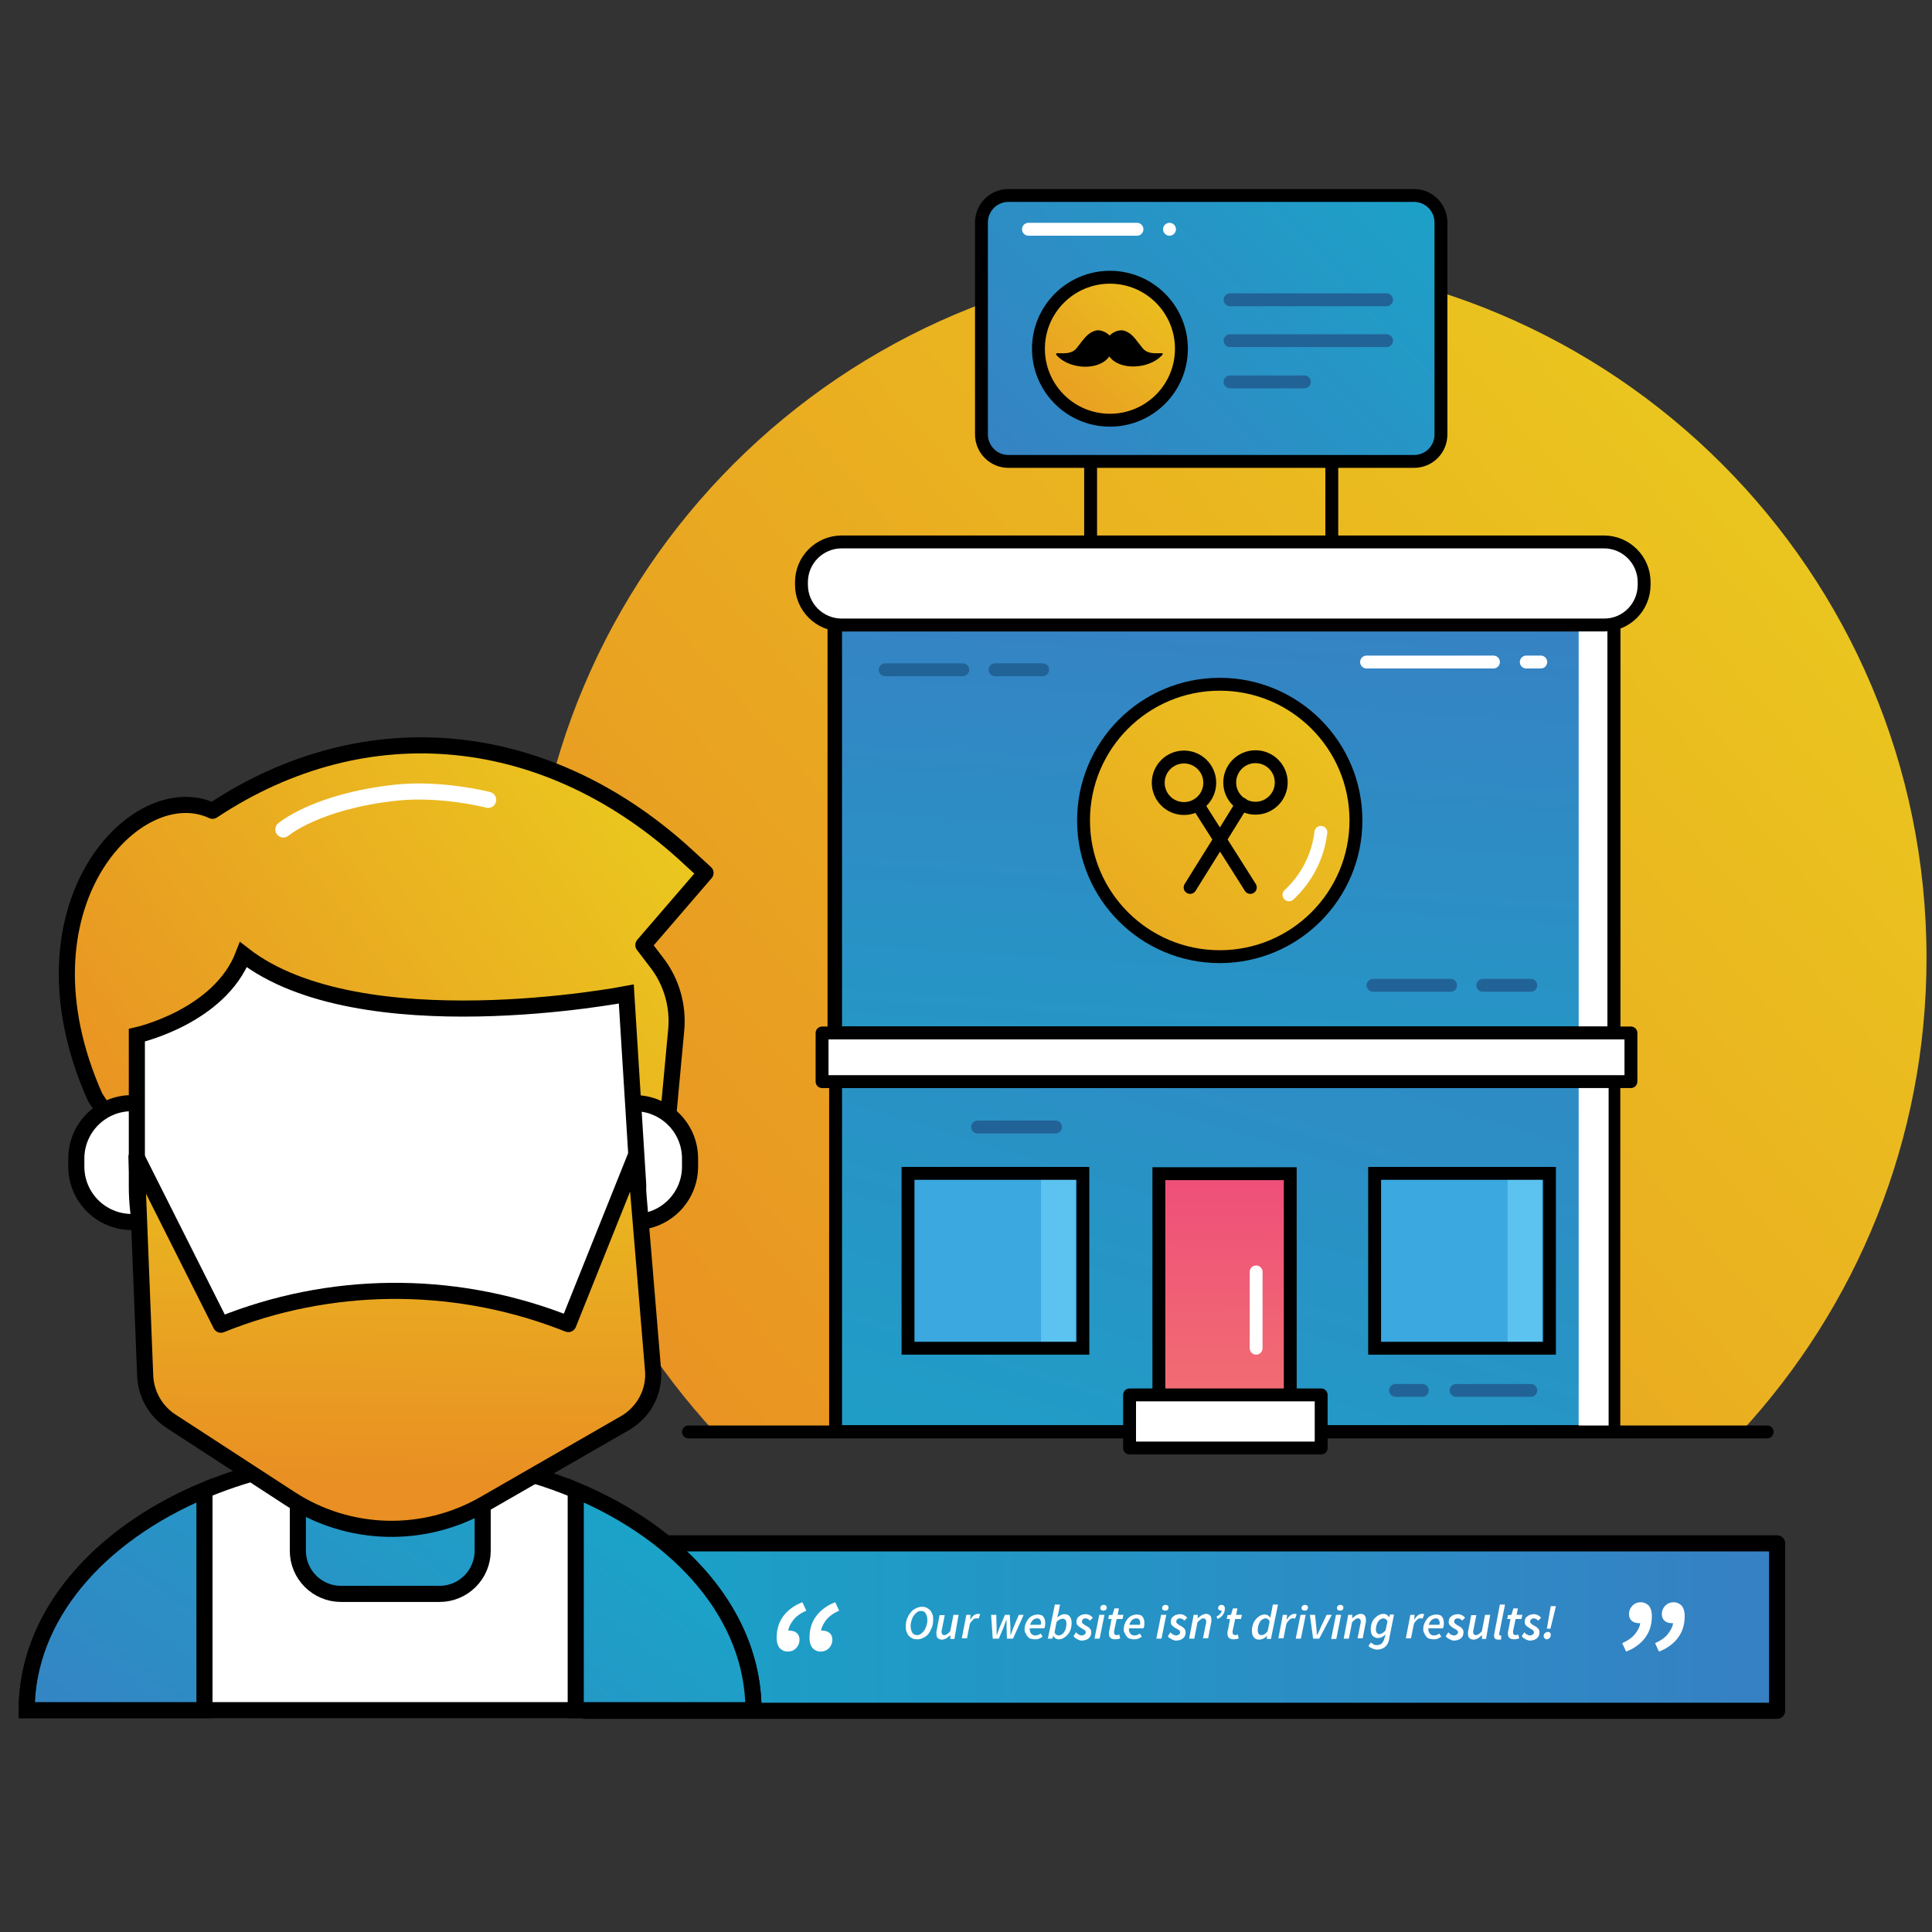 <svg version="1.1" id="el_eIDMpJJhz" xmlns="http://www.w3.org/2000/svg" xmlns:xlink="http://www.w3.org/1999/xlink" x="0px" y="0px" viewBox="0 0 600 600" style="enable-background:new 0 0 600 600;" xml:space="preserve" height="600" width="600"><rect x="0" y="0" width="600" height="600" fill="#333333" stroke="none"/><style>@-webkit-keyframes el_fMUFznj1zW8_69qX1zk57_Animation{0%{-webkit-transform: translate(8.3px, 231.478px) translate(-8.3px, -231.478px) translate(0px, 0px);transform: translate(8.3px, 231.478px) translate(-8.3px, -231.478px) translate(0px, 0px);}15%{-webkit-transform: translate(8.3px, 231.478px) translate(-8.3px, -231.478px) translate(10px, 0px);transform: translate(8.3px, 231.478px) translate(-8.3px, -231.478px) translate(10px, 0px);}31.67%{-webkit-transform: translate(8.3px, 231.478px) translate(-8.3px, -231.478px) translate(0px, 0px);transform: translate(8.3px, 231.478px) translate(-8.3px, -231.478px) translate(0px, 0px);}100%{-webkit-transform: translate(8.3px, 231.478px) translate(-8.3px, -231.478px) translate(0px, 0px);transform: translate(8.3px, 231.478px) translate(-8.3px, -231.478px) translate(0px, 0px);}}@keyframes el_fMUFznj1zW8_69qX1zk57_Animation{0%{-webkit-transform: translate(8.3px, 231.478px) translate(-8.3px, -231.478px) translate(0px, 0px);transform: translate(8.3px, 231.478px) translate(-8.3px, -231.478px) translate(0px, 0px);}15%{-webkit-transform: translate(8.3px, 231.478px) translate(-8.3px, -231.478px) translate(10px, 0px);transform: translate(8.3px, 231.478px) translate(-8.3px, -231.478px) translate(10px, 0px);}31.67%{-webkit-transform: translate(8.3px, 231.478px) translate(-8.3px, -231.478px) translate(0px, 0px);transform: translate(8.3px, 231.478px) translate(-8.3px, -231.478px) translate(0px, 0px);}100%{-webkit-transform: translate(8.3px, 231.478px) translate(-8.3px, -231.478px) translate(0px, 0px);transform: translate(8.3px, 231.478px) translate(-8.3px, -231.478px) translate(0px, 0px);}}@-webkit-keyframes el_utGCrcqPpf_VhpOeWwXG_Animation{0%{-webkit-transform: translate(181.8px, 479.3px) translate(-181.8px, -479.3px) translate(0px, 0px);transform: translate(181.8px, 479.3px) translate(-181.8px, -479.3px) translate(0px, 0px);}5%{-webkit-transform: translate(181.8px, 479.3px) translate(-181.8px, -479.3px) translate(-160px, 0px);transform: translate(181.8px, 479.3px) translate(-181.8px, -479.3px) translate(-160px, 0px);}50%{-webkit-transform: translate(181.8px, 479.3px) translate(-181.8px, -479.3px) translate(0px, 0px);transform: translate(181.8px, 479.3px) translate(-181.8px, -479.3px) translate(0px, 0px);}100%{-webkit-transform: translate(181.8px, 479.3px) translate(-181.8px, -479.3px) translate(0px, 0px);transform: translate(181.8px, 479.3px) translate(-181.8px, -479.3px) translate(0px, 0px);}}@keyframes el_utGCrcqPpf_VhpOeWwXG_Animation{0%{-webkit-transform: translate(181.8px, 479.3px) translate(-181.8px, -479.3px) translate(0px, 0px);transform: translate(181.8px, 479.3px) translate(-181.8px, -479.3px) translate(0px, 0px);}5%{-webkit-transform: translate(181.8px, 479.3px) translate(-181.8px, -479.3px) translate(-160px, 0px);transform: translate(181.8px, 479.3px) translate(-181.8px, -479.3px) translate(-160px, 0px);}50%{-webkit-transform: translate(181.8px, 479.3px) translate(-181.8px, -479.3px) translate(0px, 0px);transform: translate(181.8px, 479.3px) translate(-181.8px, -479.3px) translate(0px, 0px);}100%{-webkit-transform: translate(181.8px, 479.3px) translate(-181.8px, -479.3px) translate(0px, 0px);transform: translate(181.8px, 479.3px) translate(-181.8px, -479.3px) translate(0px, 0px);}}@-webkit-keyframes el_utGCrcqPpf_Animation{0%{opacity: 1;}5%{opacity: 0;}30%{opacity: 0;}53.33%{opacity: 1;}100%{opacity: 1;}}@keyframes el_utGCrcqPpf_Animation{0%{opacity: 1;}5%{opacity: 0;}30%{opacity: 0;}53.33%{opacity: 1;}100%{opacity: 1;}}@-webkit-keyframes el_KTcwhK6CMAp_ppkOo9Ixq_Animation{0%{-webkit-transform: translate(164.3px, 60.7px) translate(-164.3px, -60.7px) translate(500px, 0px);transform: translate(164.3px, 60.7px) translate(-164.3px, -60.7px) translate(500px, 0px);}5%{-webkit-transform: translate(164.3px, 60.7px) translate(-164.3px, -60.7px) translate(500px, 0px);transform: translate(164.3px, 60.7px) translate(-164.3px, -60.7px) translate(500px, 0px);}41.67%{-webkit-transform: translate(164.3px, 60.7px) translate(-164.3px, -60.7px) translate(0px, 0px);transform: translate(164.3px, 60.7px) translate(-164.3px, -60.7px) translate(0px, 0px);}100%{-webkit-transform: translate(164.3px, 60.7px) translate(-164.3px, -60.7px) translate(0px, 0px);transform: translate(164.3px, 60.7px) translate(-164.3px, -60.7px) translate(0px, 0px);}}@keyframes el_KTcwhK6CMAp_ppkOo9Ixq_Animation{0%{-webkit-transform: translate(164.3px, 60.7px) translate(-164.3px, -60.7px) translate(500px, 0px);transform: translate(164.3px, 60.7px) translate(-164.3px, -60.7px) translate(500px, 0px);}5%{-webkit-transform: translate(164.3px, 60.7px) translate(-164.3px, -60.7px) translate(500px, 0px);transform: translate(164.3px, 60.7px) translate(-164.3px, -60.7px) translate(500px, 0px);}41.67%{-webkit-transform: translate(164.3px, 60.7px) translate(-164.3px, -60.7px) translate(0px, 0px);transform: translate(164.3px, 60.7px) translate(-164.3px, -60.7px) translate(0px, 0px);}100%{-webkit-transform: translate(164.3px, 60.7px) translate(-164.3px, -60.7px) translate(0px, 0px);transform: translate(164.3px, 60.7px) translate(-164.3px, -60.7px) translate(0px, 0px);}}@-webkit-keyframes el_KTcwhK6CMAp_Animation{0%{opacity: 1;}5%{opacity: 0.7;}10%{opacity: 1;}15%{opacity: 1;}100%{opacity: 1;}}@keyframes el_KTcwhK6CMAp_Animation{0%{opacity: 1;}5%{opacity: 0.7;}10%{opacity: 1;}15%{opacity: 1;}100%{opacity: 1;}}#el_eIDMpJJhz *{-webkit-animation-duration: 2s;animation-duration: 2s;-webkit-animation-iteration-count: infinite;animation-iteration-count: infinite;-webkit-animation-timing-function: cubic-bezier(0, 0, 1, 1);animation-timing-function: cubic-bezier(0, 0, 1, 1);}#el_5apmJDmfyQ{fill: url(#SVGID_1_);stroke: #000000;stroke-width: 5;stroke-linejoin: round;stroke-miterlimit: 10;}#el_6F0LadSd-7{fill: #FFFFFF;}#el_O65cK7_n3j{fill: #FFFFFF;}#el_7O566oHEcn{fill: #FFFFFF;}#el_VwFemfYaUP{fill: #FFFFFF;}#el_96yxsSB_cf{fill: #FFFFFF;}#el_EP89UZgtS9{fill: #FFFFFF;}#el_pN-2kHDu5E{fill: #FFFFFF;}#el_G0wB0C7Q0I{fill: #FFFFFF;}#el_gX_LElwWNh{fill: #FFFFFF;}#el_62WBKtENUkr{fill: #FFFFFF;}#el_Xu5ajdkRbNI{fill: #FFFFFF;}#el_Ifcu-YPWoH_{fill: #FFFFFF;}#el_KrWgr3epoIr{fill: #FFFFFF;}#el_x-Tjtq1HWSe{fill: #FFFFFF;}#el_fNlwm6lsCXG{fill: #FFFFFF;}#el_pOimQSC9KaT{fill: #FFFFFF;}#el_J0f8brbRSRF{fill: #FFFFFF;}#el_TvcKei_v5rk{fill: #FFFFFF;}#el_VSDb0ebtJRO{fill: #FFFFFF;}#el_4dwYrSklnBs{fill: #FFFFFF;}#el_44IwjQRaOVX{fill: #FFFFFF;}#el_3vGSFr9c19o{fill: #FFFFFF;}#el_e5rF9zf5Ksq{fill: #FFFFFF;}#el_wz04hSpQhKu{fill: #FFFFFF;}#el_LPcOZh4xpq8{fill: #FFFFFF;}#el_0fgcwvLOKNf{fill: #FFFFFF;}#el_4oeZDUJ7DOG{fill: #FFFFFF;}#el_zdbPhgzNbtY{fill: #FFFFFF;}#el_SvQKpP5ws1n{fill: #FFFFFF;}#el_pJuT3rRUZtI{fill: #FFFFFF;}#el_x0PMMyDhmbE{fill: #FFFFFF;}#el_UmkAEKzmLbP{fill: #FFFFFF;}#el_z0ibCpuAaVu{fill: url(#SVGID_2_);}#el_HtoIa4vUeJH{fill: url(#SVGID_3_);stroke: #000000;stroke-width: 4;stroke-miterlimit: 10;}#el_DT2HFYVGoMl{fill: none;stroke: #000000;stroke-width: 4;stroke-linejoin: round;stroke-miterlimit: 10;}#el_P7OiZTlITtS{fill: none;stroke: #000000;stroke-width: 4;stroke-linejoin: round;stroke-miterlimit: 10;}#el_sMBrgbiXecq{fill: url(#SVGID_4_);stroke: #000000;stroke-width: 4;stroke-miterlimit: 10;}#el_VBP2pTjvoxB{fill: #FFFFFF;-webkit-transform: matrix(-1, -1.224647e-16, 1.224647e-16, -1, 989.771, 633.134);transform: matrix(-1, -1.224647e-16, 1.224647e-16, -1, 989.771, 633.134);}#el_zH22R2HMzfd{fill: none;stroke: #226397;stroke-width: 4;stroke-linecap: round;stroke-miterlimit: 10;}#el_ogDS31b7bR-{fill: none;stroke: #226397;stroke-width: 4;stroke-linecap: round;stroke-miterlimit: 10;}#el_wZDaLQI7POi{fill: none;stroke: #226397;stroke-width: 4;stroke-linecap: round;stroke-miterlimit: 10;}#el_Sq-38dcsXoL{fill: none;stroke: #000000;stroke-width: 4;stroke-linecap: round;stroke-linejoin: round;stroke-miterlimit: 10;}#el_Yybw8ORvcut{fill: #FFFFFF;stroke: #000000;stroke-width: 4;stroke-linecap: round;stroke-linejoin: round;stroke-miterlimit: 10;}#el_j3wTiEqmMsM{fill: #FFFFFF;stroke: #000000;stroke-width: 4;stroke-linecap: round;stroke-linejoin: round;stroke-miterlimit: 10;}#el_Q7tlX2wzre6{fill: url(#SVGID_5_);stroke: #000000;stroke-width: 4;stroke-miterlimit: 10;}#el_QUYws7U3zgh{fill: none;stroke: #000000;stroke-width: 4;stroke-miterlimit: 10;}#el_OsaVvaUt_Yd{fill: none;stroke: #000000;stroke-width: 4;stroke-miterlimit: 10;}#el_FqG5IBrflt8{fill: none;stroke: #FFFFFF;stroke-width: 4;stroke-linecap: round;stroke-miterlimit: 10;}#el_BrP-24w4N-j{fill: none;stroke: #FFFFFF;stroke-width: 4;stroke-linecap: round;stroke-miterlimit: 10;}#el_XjfGuzch9Bu{fill: url(#SVGID_6_);stroke: #000000;stroke-width: 4;stroke-linecap: round;stroke-linejoin: round;stroke-miterlimit: 10;}#el_g7Kf8yCypLX{fill: none;stroke: #226397;stroke-width: 4;stroke-linecap: round;stroke-miterlimit: 10;}#el_yl-7ofhq2Qf{fill: none;stroke: #226397;stroke-width: 4;stroke-linecap: round;stroke-miterlimit: 10;}#el_edSCsXk4MKv{fill: none;stroke: #226397;stroke-width: 4;stroke-linecap: round;stroke-miterlimit: 10;}#el_aC_gmZWiZE8{fill: url(#SVGID_7_);stroke: #000000;stroke-width: 4;stroke-miterlimit: 10;}#el_3fKfMP8eMAh{fill: #3BA8DF;}#el_cZ2Egr7NuOH{fill: #5CC2EF;}#el_gMSHKVzYL_m{fill: none;stroke: #000000;stroke-width: 4;stroke-linecap: round;stroke-miterlimit: 10;}#el_Tbz1cMDhS13{fill: #3BA8DF;}#el__2DPXBZjCFL{fill: #5CC2EF;}#el_wNYPpxXKjvB{fill: none;stroke: #000000;stroke-width: 4;stroke-linecap: round;stroke-miterlimit: 10;}#el_Lx0kmCbcToW{fill: none;stroke: #000000;stroke-width: 4;stroke-linecap: round;stroke-miterlimit: 10;}#el_enOP8ne23Bf{fill: url(#SVGID_8_);stroke: #000000;stroke-width: 4;stroke-linecap: round;stroke-linejoin: round;stroke-miterlimit: 10;}#el_CJJV8XYWaob{fill: none;stroke: #FFFFFF;stroke-width: 4;stroke-linecap: round;stroke-linejoin: round;stroke-miterlimit: 10;}#el_uR9oamOvIAn{fill: none;stroke: #000000;stroke-width: 4;stroke-linecap: round;stroke-linejoin: round;stroke-miterlimit: 10;}#el_5ufsrFIeBtq{fill: url(#SVGID_9_);stroke: #000000;stroke-width: 4;stroke-linecap: round;stroke-linejoin: round;stroke-miterlimit: 10;}#el_0uzda06ohCD{fill: none;stroke: #000000;stroke-width: 4;stroke-linecap: round;stroke-linejoin: round;stroke-miterlimit: 10;}#el_Vql9J9EKZlg{fill: url(#SVGID_10_);stroke: #000000;stroke-width: 4;stroke-linecap: round;stroke-linejoin: round;stroke-miterlimit: 10;}#el_JfFyuFtyrJd{fill: none;stroke: #FFFFFF;stroke-width: 4;stroke-linecap: round;stroke-linejoin: round;stroke-miterlimit: 10;}#el_TrrIEnGnPDU{fill: none;stroke: #FFFFFF;stroke-width: 4;stroke-linecap: round;stroke-miterlimit: 10;}#el_IzERm94mmNy{fill: none;stroke: #FFFFFF;stroke-width: 4;stroke-linecap: round;stroke-miterlimit: 10;}#el_nGA2WAcup-9{fill: #FFFFFF;stroke: #000000;stroke-width: 4;stroke-linecap: round;stroke-linejoin: round;stroke-miterlimit: 10;}#el_OZ7OISn0z2c{fill: none;stroke: #226397;stroke-width: 4;stroke-linecap: round;stroke-miterlimit: 10;}#el_L3rgSwS5haf{fill: none;stroke: #226397;stroke-width: 4;stroke-linecap: round;stroke-miterlimit: 10;}#el_AeQRrPNDHyr{fill: none;stroke: #226397;stroke-width: 4;stroke-linecap: round;stroke-miterlimit: 10;}#el_3K-Kxmm8gX6{fill: none;stroke: #226397;stroke-width: 4;stroke-linecap: round;stroke-miterlimit: 10;}#el_CblbIjXjstZ{fill: #FFFFFF;stroke: #000000;stroke-width: 5;stroke-miterlimit: 10;}#el_ZcPQIWXLfUT{fill: url(#SVGID_11_);stroke: #000000;stroke-width: 5;stroke-miterlimit: 10;}#el_X07yexIxInV{fill: url(#SVGID_12_);stroke: #000000;stroke-width: 5;stroke-miterlimit: 10;}#el_lrNu3DPMpaR{fill: url(#SVGID_13_);stroke: #000000;stroke-width: 5;stroke-miterlimit: 10;}#el_IRA2uKLFqj3{fill: url(#SVGID_14_);stroke: #000000;stroke-width: 5;stroke-linecap: round;stroke-linejoin: round;stroke-miterlimit: 10;}#el_6qur7zFzxQb{fill: #FFFFFF;stroke: #000000;stroke-width: 5;stroke-miterlimit: 10;}#el_QLQspT7dhFn{fill: #FFFFFF;stroke: #000000;stroke-width: 5;stroke-miterlimit: 10;}#el_x70CDsn2riG{fill: #FFFFFF;stroke: #000000;stroke-width: 5;stroke-miterlimit: 10;}#el_Ki6F3g_-sSm{fill-rule: evenodd;clip-rule: evenodd;fill: url(#SVGID_15_);stroke: #000000;stroke-width: 5;stroke-linecap: round;stroke-linejoin: round;stroke-miterlimit: 10;}#el_JyB6Z3nLAgh{fill: none;stroke: #FFFFFF;stroke-width: 5;stroke-linecap: round;stroke-linejoin: round;stroke-miterlimit: 10;}#el_KTcwhK6CMAp{-webkit-animation-name: el_KTcwhK6CMAp_Animation;animation-name: el_KTcwhK6CMAp_Animation;}#el_KTcwhK6CMAp_ppkOo9Ixq{-webkit-animation-name: el_KTcwhK6CMAp_ppkOo9Ixq_Animation;animation-name: el_KTcwhK6CMAp_ppkOo9Ixq_Animation;-webkit-animation-timing-function: cubic-bezier(0.42, 0, 0.58, 1);animation-timing-function: cubic-bezier(0.42, 0, 0.58, 1);}#el_utGCrcqPpf{-webkit-animation-name: el_utGCrcqPpf_Animation;animation-name: el_utGCrcqPpf_Animation;}#el_utGCrcqPpf_VhpOeWwXG{-webkit-animation-name: el_utGCrcqPpf_VhpOeWwXG_Animation;animation-name: el_utGCrcqPpf_VhpOeWwXG_Animation;-webkit-animation-timing-function: cubic-bezier(0, 0, 0.58, 1);animation-timing-function: cubic-bezier(0, 0, 0.58, 1);}#el_fMUFznj1zW8_69qX1zk57{-webkit-animation-name: el_fMUFznj1zW8_69qX1zk57_Animation;animation-name: el_fMUFznj1zW8_69qX1zk57_Animation;}</style>

<g id="el_utGCrcqPpf_VhpOeWwXG" data-animator-group="true" data-animator-type="0"><g id="el_utGCrcqPpf">
	<linearGradient id="SVGID_1_" gradientUnits="userSpaceOnUse" x1="181.829" y1="505.311" x2="551.88" y2="505.311">
		<stop offset="0" style="stop-color:#18A3C7"/>
		<stop offset="1" style="stop-color:#3680C3"/>
	</linearGradient>
	<rect x="181.8" y="479.3" width="370.1" height="52" id="el_5apmJDmfyQ"/>
	<g id="el_hbtoNtI7_Z">
		<g id="el_JwouCXb2XB">
			<path d="M250.4,500.2c-1.8,0.8-3.2,1.8-4.1,3c-0.9,1.2-1.4,2.3-1.5,3.2h0.3c0.9,0,1.7,0.2,2.3,0.7&#10;&#9;&#9;&#9;&#9;c0.6,0.5,0.9,1.2,0.9,2.1c0,1-0.3,1.8-1,2.6c-0.7,0.7-1.5,1.1-2.7,1.1c-1,0-1.8-0.4-2.5-1.1c-0.6-0.8-0.9-1.8-0.9-3.2&#10;&#9;&#9;&#9;&#9;c0-1.4,0.2-2.7,0.6-3.9c0.4-1.2,1-2.2,1.7-3.1c0.7-0.9,1.6-1.7,2.6-2.4c1-0.7,2-1.2,3.1-1.6L250.4,500.2z M260.6,500.2&#10;&#9;&#9;&#9;&#9;c-1.8,0.8-3.2,1.8-4.1,3c-0.9,1.2-1.4,2.3-1.5,3.2h0.3c0.9,0,1.7,0.2,2.3,0.7c0.6,0.5,0.9,1.2,0.9,2.1c0,1-0.3,1.8-1,2.6&#10;&#9;&#9;&#9;&#9;c-0.7,0.7-1.5,1.1-2.7,1.1c-1,0-1.8-0.4-2.5-1.1c-0.6-0.8-0.9-1.8-0.9-3.2c0-1.4,0.2-2.7,0.6-3.9c0.4-1.2,1-2.2,1.7-3.1&#10;&#9;&#9;&#9;&#9;c0.7-0.9,1.6-1.7,2.6-2.4c1-0.7,2-1.2,3.1-1.6L260.6,500.2z" id="el_6F0LadSd-7"/>
		</g>
		<g id="el_sPnbLbL2hb">
			<path d="M514,510.3c1.8-0.8,3.2-1.8,4.1-3c0.9-1.2,1.4-2.3,1.5-3.2h-0.3c-0.9,0-1.7-0.2-2.3-0.7&#10;&#9;&#9;&#9;&#9;c-0.6-0.5-0.9-1.2-0.9-2.1c0-1,0.3-1.8,1-2.6c0.7-0.7,1.5-1.1,2.7-1.1c1,0,1.8,0.4,2.5,1.1c0.6,0.8,0.9,1.8,0.9,3.2&#10;&#9;&#9;&#9;&#9;c0,1.4-0.2,2.7-0.6,3.9c-0.4,1.2-1,2.2-1.7,3.1c-0.7,0.9-1.6,1.7-2.6,2.4c-1,0.7-2,1.2-3.1,1.6L514,510.3z M503.8,510.3&#10;&#9;&#9;&#9;&#9;c1.8-0.8,3.2-1.8,4.1-3c0.9-1.2,1.4-2.3,1.5-3.2h-0.3c-0.9,0-1.7-0.2-2.3-0.7c-0.6-0.5-0.9-1.2-0.9-2.1c0-1,0.3-1.8,1-2.6&#10;&#9;&#9;&#9;&#9;c0.7-0.7,1.5-1.1,2.7-1.1c1,0,1.8,0.4,2.5,1.1c0.6,0.8,0.9,1.8,0.9,3.2c0,1.4-0.2,2.7-0.6,3.9c-0.4,1.2-1,2.2-1.7,3.1&#10;&#9;&#9;&#9;&#9;c-0.7,0.9-1.6,1.7-2.6,2.4c-1,0.7-2,1.2-3.1,1.6L503.8,510.3z" id="el_O65cK7_n3j"/>
		</g>
	</g>
	<g id="el_rK3MM1Kfdw">
		<path d="M284.8,509.1c-0.6,0-1.1-0.1-1.5-0.3c-0.4-0.2-0.8-0.5-1.1-0.8c-0.3-0.4-0.5-0.8-0.7-1.3&#10;&#9;&#9;&#9;c-0.2-0.5-0.2-1.1-0.2-1.7c0-0.8,0.1-1.6,0.4-2.3c0.3-0.7,0.6-1.4,1.1-1.9c0.4-0.6,1-1,1.6-1.3c0.6-0.3,1.2-0.5,1.9-0.5&#10;&#9;&#9;&#9;c0.6,0,1.1,0.1,1.5,0.3c0.4,0.2,0.8,0.5,1.1,0.8c0.3,0.4,0.5,0.8,0.7,1.3c0.2,0.5,0.2,1.1,0.2,1.7c0,0.8-0.1,1.6-0.4,2.3&#10;&#9;&#9;&#9;c-0.3,0.7-0.6,1.4-1,1.9c-0.4,0.6-1,1-1.6,1.3C286.1,509,285.5,509.1,284.8,509.1z M286,500.3c-0.4,0-0.9,0.1-1.2,0.4&#10;&#9;&#9;&#9;c-0.4,0.3-0.7,0.6-1,1c-0.3,0.4-0.5,0.9-0.7,1.5c-0.2,0.6-0.3,1.1-0.3,1.7c0,0.9,0.2,1.6,0.5,2.1c0.3,0.5,0.8,0.8,1.5,0.8&#10;&#9;&#9;&#9;c0.4,0,0.8-0.1,1.2-0.4c0.4-0.3,0.7-0.6,1-1c0.3-0.4,0.5-0.9,0.7-1.5c0.2-0.6,0.3-1.1,0.3-1.7c0-0.9-0.2-1.6-0.5-2.1&#10;&#9;&#9;&#9;C287.2,500.5,286.7,500.3,286,500.3z" id="el_7O566oHEcn"/>
		<path d="M296.4,509h-1.3l0.1-1.1h-0.1c-0.4,0.3-0.8,0.6-1.2,0.9c-0.4,0.2-0.9,0.4-1.3,0.4c-0.6,0-1.1-0.2-1.4-0.5&#10;&#9;&#9;&#9;c-0.3-0.3-0.4-0.8-0.4-1.4c0-0.2,0-0.3,0-0.5c0-0.2,0.1-0.3,0.1-0.5l0.9-4.7h1.6l-0.9,4.5c0,0.2-0.1,0.3-0.1,0.4&#10;&#9;&#9;&#9;c0,0.1,0,0.2,0,0.3c0,0.6,0.3,1,0.9,1c0.5,0,1.1-0.4,1.8-1.2l1-5.1h1.6L296.4,509z" id="el_VwFemfYaUP"/>
		<path d="M300.1,501.5h1.3l-0.1,1.4h0.1c0.3-0.5,0.6-0.9,1-1.2c0.4-0.3,0.8-0.5,1.3-0.5c0.3,0,0.5,0,0.7,0.1l-0.5,1.4&#10;&#9;&#9;&#9;c-0.1-0.1-0.2-0.1-0.3-0.1c-0.1,0-0.2,0-0.4,0c-0.4,0-0.7,0.1-1,0.4c-0.3,0.3-0.7,0.7-1,1.3l-0.9,4.5h-1.6L300.1,501.5z" id="el_96yxsSB_cf"/>
		<path d="M307.8,501.5h1.6l0.1,4c0,0.4,0,0.7,0,1.1c0,0.4,0,0.7,0,1.1h0.1c0.1-0.4,0.3-0.7,0.4-1.1&#10;&#9;&#9;&#9;c0.1-0.4,0.3-0.7,0.4-1.1l1.7-4h1.5l0.2,4c0,0.4,0,0.7,0,1.1s0,0.7,0,1.1h0.1c0.1-0.4,0.3-0.7,0.4-1.1c0.1-0.4,0.3-0.7,0.4-1.1&#10;&#9;&#9;&#9;l1.7-4h1.5l-3.3,7.4h-1.9l-0.1-3.6c0-0.4,0-0.7,0-1.1c0-0.4,0-0.7,0-1.1h-0.1c-0.1,0.4-0.3,0.8-0.4,1.1c-0.1,0.4-0.3,0.7-0.4,1.1&#10;&#9;&#9;&#9;l-1.5,3.6h-1.9L307.8,501.5z" id="el_EP89UZgtS9"/>
		<path d="M318.2,506c0-0.7,0.1-1.3,0.4-1.9c0.2-0.6,0.6-1.1,0.9-1.5c0.4-0.4,0.8-0.7,1.3-0.9c0.5-0.2,1-0.3,1.5-0.3&#10;&#9;&#9;&#9;c0.4,0,0.8,0.1,1.1,0.2c0.3,0.1,0.5,0.3,0.7,0.6c0.2,0.2,0.3,0.5,0.4,0.9c0.1,0.3,0.1,0.7,0.1,1.1c0,0.3,0,0.6-0.1,0.9&#10;&#9;&#9;&#9;c-0.1,0.3-0.1,0.5-0.2,0.6h-4.5c0,0.4,0,0.7,0.1,1c0.1,0.3,0.2,0.5,0.4,0.7c0.2,0.2,0.4,0.3,0.6,0.4c0.2,0.1,0.5,0.1,0.8,0.1&#10;&#9;&#9;&#9;c0.3,0,0.5-0.1,0.8-0.2c0.3-0.1,0.5-0.3,0.7-0.4l0.6,1c-0.3,0.2-0.7,0.4-1.1,0.6c-0.4,0.2-0.9,0.2-1.4,0.2c-0.4,0-0.8-0.1-1.2-0.2&#10;&#9;&#9;&#9;c-0.4-0.1-0.7-0.3-0.9-0.6c-0.3-0.3-0.5-0.6-0.6-1C318.2,506.9,318.2,506.5,318.2,506z M323.2,504.6c0-0.1,0-0.2,0.1-0.3&#10;&#9;&#9;&#9;c0-0.1,0-0.2,0-0.3c0-0.4-0.1-0.7-0.3-1c-0.2-0.3-0.5-0.4-0.9-0.4c-0.5,0-0.9,0.2-1.3,0.5c-0.4,0.4-0.7,0.9-0.9,1.5H323.2z" id="el_pN-2kHDu5E"/>
		<path d="M325.4,509l2.2-10.7h1.6l-0.5,2.6l-0.4,1.4h0c0.4-0.3,0.7-0.5,1.1-0.7c0.4-0.2,0.8-0.3,1.2-0.3&#10;&#9;&#9;&#9;c0.7,0,1.2,0.2,1.6,0.7c0.4,0.5,0.6,1.1,0.6,2c0,0.7-0.1,1.4-0.3,2c-0.2,0.6-0.5,1.2-0.9,1.6c-0.4,0.5-0.8,0.8-1.3,1.1&#10;&#9;&#9;&#9;c-0.5,0.3-1,0.4-1.5,0.4c-0.4,0-0.7-0.1-1-0.3c-0.3-0.2-0.5-0.4-0.7-0.8h0l-0.3,0.9H325.4z M330,502.7c-0.3,0-0.6,0.1-1,0.3&#10;&#9;&#9;&#9;c-0.3,0.2-0.7,0.4-0.9,0.8l-0.6,3.2c0.2,0.3,0.3,0.6,0.6,0.7c0.2,0.1,0.4,0.2,0.7,0.2c0.3,0,0.6-0.1,0.9-0.3&#10;&#9;&#9;&#9;c0.3-0.2,0.6-0.4,0.8-0.8c0.2-0.3,0.4-0.7,0.5-1.1c0.1-0.4,0.2-0.9,0.2-1.4c0-0.5-0.1-0.9-0.3-1.2&#10;&#9;&#9;&#9;C330.6,502.8,330.3,502.7,330,502.7z" id="el_G0wB0C7Q0I"/>
		<path d="M334.2,506.9c0.2,0.3,0.5,0.6,0.8,0.7c0.3,0.2,0.6,0.3,0.9,0.3c0.4,0,0.7-0.1,0.9-0.3&#10;&#9;&#9;&#9;c0.3-0.2,0.4-0.4,0.4-0.7c0-0.2-0.1-0.4-0.3-0.6c-0.2-0.2-0.6-0.4-1-0.6c-0.5-0.3-0.9-0.6-1.2-0.9c-0.3-0.3-0.4-0.7-0.4-1.2&#10;&#9;&#9;&#9;c0-0.3,0.1-0.6,0.2-0.9c0.1-0.3,0.3-0.5,0.6-0.7c0.2-0.2,0.5-0.4,0.9-0.5c0.3-0.1,0.7-0.2,1.1-0.2c0.5,0,0.9,0.1,1.3,0.3&#10;&#9;&#9;&#9;c0.4,0.2,0.7,0.5,1,0.8l-0.9,0.9c-0.2-0.2-0.4-0.4-0.6-0.5c-0.2-0.1-0.5-0.2-0.8-0.2c-0.3,0-0.6,0.1-0.8,0.3&#10;&#9;&#9;&#9;c-0.2,0.2-0.3,0.4-0.3,0.7c0,0.1,0,0.3,0.1,0.4c0.1,0.1,0.2,0.2,0.3,0.3c0.1,0.1,0.3,0.2,0.4,0.3s0.3,0.2,0.5,0.3&#10;&#9;&#9;&#9;c0.6,0.3,1,0.6,1.2,0.9c0.3,0.3,0.4,0.7,0.4,1.2c0,0.4-0.1,0.7-0.2,1c-0.1,0.3-0.4,0.5-0.6,0.8c-0.3,0.2-0.6,0.4-0.9,0.5&#10;&#9;&#9;&#9;c-0.4,0.1-0.8,0.2-1.2,0.2c-0.2,0-0.5,0-0.7-0.1c-0.2-0.1-0.5-0.2-0.7-0.3c-0.2-0.1-0.4-0.3-0.7-0.4c-0.2-0.2-0.4-0.4-0.5-0.6&#10;&#9;&#9;&#9;L334.2,506.9z" id="el_gX_LElwWNh"/>
		<path d="M341.4,501.5h1.6l-1.5,7.4h-1.6L341.4,501.5z M342.6,500.2c-0.2,0-0.4-0.1-0.6-0.2c-0.2-0.1-0.3-0.4-0.3-0.6&#10;&#9;&#9;&#9;c0-0.3,0.1-0.5,0.3-0.7c0.2-0.2,0.5-0.3,0.8-0.3c0.2,0,0.4,0.1,0.6,0.2c0.2,0.1,0.3,0.4,0.3,0.6c0,0.3-0.1,0.6-0.3,0.8&#10;&#9;&#9;&#9;C343.2,500.1,342.9,500.2,342.6,500.2z" id="el_62WBKtENUkr"/>
		<path d="M345.2,502.8h-1l0.2-1.2l1.1-0.1l0.6-2h1.4l-0.4,2h1.8l-0.3,1.3h-1.8l-0.8,3.7c0,0.2,0,0.4,0,0.5&#10;&#9;&#9;&#9;c0,0.3,0.1,0.5,0.2,0.6c0.1,0.1,0.4,0.2,0.7,0.2c0.1,0,0.3,0,0.4-0.1c0.1,0,0.2-0.1,0.3-0.1l0.3,1.2c-0.2,0.1-0.4,0.2-0.7,0.2&#10;&#9;&#9;&#9;c-0.3,0.1-0.6,0.1-0.9,0.1c-0.7,0-1.2-0.2-1.5-0.5c-0.3-0.3-0.4-0.8-0.4-1.3c0-0.2,0-0.3,0-0.4c0-0.1,0-0.3,0.1-0.4L345.2,502.8z" id="el_Xu5ajdkRbNI"/>
		<path d="M349,506c0-0.7,0.1-1.3,0.4-1.9c0.2-0.6,0.6-1.1,0.9-1.5c0.4-0.4,0.8-0.7,1.3-0.9c0.5-0.2,1-0.3,1.5-0.3&#10;&#9;&#9;&#9;c0.4,0,0.8,0.1,1.1,0.2c0.3,0.1,0.5,0.3,0.7,0.6c0.2,0.2,0.3,0.5,0.4,0.9c0.1,0.3,0.1,0.7,0.1,1.1c0,0.3,0,0.6-0.1,0.9&#10;&#9;&#9;&#9;c-0.1,0.3-0.1,0.5-0.2,0.6h-4.5c0,0.4,0,0.7,0.1,1c0.1,0.3,0.2,0.5,0.4,0.7c0.2,0.2,0.4,0.3,0.6,0.4c0.2,0.1,0.5,0.1,0.8,0.1&#10;&#9;&#9;&#9;c0.3,0,0.5-0.1,0.8-0.2c0.3-0.1,0.5-0.3,0.7-0.4l0.6,1c-0.3,0.2-0.7,0.4-1.1,0.6c-0.4,0.2-0.9,0.2-1.4,0.2c-0.4,0-0.8-0.1-1.2-0.2&#10;&#9;&#9;&#9;c-0.4-0.1-0.7-0.3-0.9-0.6c-0.3-0.3-0.5-0.6-0.6-1C349,506.9,349,506.5,349,506z M354,504.6c0-0.1,0-0.2,0.1-0.3&#10;&#9;&#9;&#9;c0-0.1,0-0.2,0-0.3c0-0.4-0.1-0.7-0.3-1c-0.2-0.3-0.5-0.4-0.9-0.4c-0.5,0-0.9,0.2-1.3,0.5c-0.4,0.4-0.7,0.9-0.9,1.5H354z" id="el_Ifcu-YPWoH_"/>
		<path d="M360.6,501.5h1.6l-1.5,7.4h-1.6L360.6,501.5z M361.8,500.2c-0.2,0-0.4-0.1-0.6-0.2c-0.2-0.1-0.3-0.4-0.3-0.6&#10;&#9;&#9;&#9;c0-0.3,0.1-0.5,0.3-0.7c0.2-0.2,0.5-0.3,0.8-0.3c0.2,0,0.4,0.1,0.6,0.2c0.2,0.1,0.3,0.4,0.3,0.6c0,0.3-0.1,0.6-0.3,0.8&#10;&#9;&#9;&#9;C362.4,500.1,362.1,500.2,361.8,500.2z" id="el_KrWgr3epoIr"/>
		<path d="M363.5,506.9c0.2,0.3,0.5,0.6,0.8,0.7c0.3,0.2,0.6,0.3,0.9,0.3c0.4,0,0.7-0.1,0.9-0.3&#10;&#9;&#9;&#9;c0.3-0.2,0.4-0.4,0.4-0.7c0-0.2-0.1-0.4-0.3-0.6c-0.2-0.2-0.6-0.4-1-0.6c-0.5-0.3-0.9-0.6-1.2-0.9c-0.3-0.3-0.4-0.7-0.4-1.2&#10;&#9;&#9;&#9;c0-0.3,0.1-0.6,0.2-0.9c0.1-0.3,0.3-0.5,0.6-0.7c0.2-0.2,0.5-0.4,0.9-0.5c0.3-0.1,0.7-0.2,1.1-0.2c0.5,0,0.9,0.1,1.3,0.3&#10;&#9;&#9;&#9;c0.4,0.2,0.7,0.5,1,0.8l-0.9,0.9c-0.2-0.2-0.4-0.4-0.6-0.5c-0.2-0.1-0.5-0.2-0.8-0.2c-0.3,0-0.6,0.1-0.8,0.3&#10;&#9;&#9;&#9;c-0.2,0.2-0.3,0.4-0.3,0.7c0,0.1,0,0.3,0.1,0.4c0.1,0.1,0.2,0.2,0.3,0.3s0.3,0.2,0.4,0.3s0.3,0.2,0.5,0.3c0.6,0.3,1,0.6,1.2,0.9&#10;&#9;&#9;&#9;c0.3,0.3,0.4,0.7,0.4,1.2c0,0.4-0.1,0.7-0.2,1c-0.1,0.3-0.4,0.5-0.6,0.8c-0.3,0.2-0.6,0.4-0.9,0.5c-0.4,0.1-0.8,0.2-1.2,0.2&#10;&#9;&#9;&#9;c-0.2,0-0.5,0-0.7-0.1c-0.2-0.1-0.5-0.2-0.7-0.3c-0.2-0.1-0.4-0.3-0.7-0.4s-0.4-0.4-0.5-0.6L363.5,506.9z" id="el_x-Tjtq1HWSe"/>
		<path d="M370.7,501.5h1.3l-0.1,1h0.1c0.4-0.3,0.8-0.6,1.2-0.9c0.4-0.2,0.9-0.4,1.3-0.4c0.6,0,1.1,0.2,1.3,0.5&#10;&#9;&#9;&#9;c0.3,0.3,0.4,0.8,0.4,1.4c0,0.2,0,0.3,0,0.5c0,0.2,0,0.3-0.1,0.5l-0.9,4.7h-1.6l0.9-4.5c0-0.2,0.1-0.3,0.1-0.4c0-0.1,0-0.2,0-0.3&#10;&#9;&#9;&#9;c0-0.6-0.3-1-0.9-1c-0.3,0-0.5,0.1-0.8,0.3c-0.3,0.2-0.6,0.5-1,0.9l-1,5.1h-1.6L370.7,501.5z" id="el_fNlwm6lsCXG"/>
		<path d="M377.8,502c0.5-0.2,0.9-0.5,1.2-0.9c0.3-0.3,0.4-0.7,0.4-0.9h-0.1c-0.3,0-0.5-0.1-0.7-0.2&#10;&#9;&#9;&#9;c-0.2-0.1-0.3-0.3-0.3-0.6c0-0.3,0.1-0.5,0.3-0.7c0.2-0.2,0.4-0.3,0.8-0.3c0.3,0,0.5,0.1,0.7,0.3c0.2,0.2,0.3,0.5,0.3,0.9&#10;&#9;&#9;&#9;c0,0.4-0.1,0.8-0.2,1.1c-0.1,0.3-0.3,0.6-0.5,0.9s-0.5,0.5-0.7,0.7c-0.3,0.2-0.6,0.3-0.9,0.5L377.8,502z" id="el_pOimQSC9KaT"/>
		<path d="M382,502.8h-1l0.2-1.2l1.1-0.1l0.6-2h1.4l-0.4,2h1.8l-0.3,1.3h-1.8l-0.8,3.7c0,0.2,0,0.4,0,0.5&#10;&#9;&#9;&#9;c0,0.3,0.1,0.5,0.2,0.6c0.1,0.1,0.4,0.2,0.7,0.2c0.1,0,0.3,0,0.4-0.1s0.2-0.1,0.3-0.1l0.3,1.2c-0.2,0.1-0.4,0.2-0.7,0.2&#10;&#9;&#9;&#9;c-0.3,0.1-0.6,0.1-0.9,0.1c-0.7,0-1.2-0.2-1.5-0.5c-0.3-0.3-0.4-0.8-0.4-1.3c0-0.2,0-0.3,0-0.4c0-0.1,0-0.3,0.1-0.4L382,502.8z" id="el_J0f8brbRSRF"/>
		<path d="M394.8,500.9l0.5-2.6h1.6l-2.2,10.7h-1.3l0.1-1h0c-0.4,0.4-0.7,0.7-1.2,0.9c-0.4,0.2-0.9,0.3-1.3,0.3&#10;&#9;&#9;&#9;c-0.7,0-1.2-0.2-1.6-0.7c-0.4-0.5-0.6-1.1-0.6-2c0-0.7,0.1-1.4,0.3-2c0.2-0.6,0.5-1.2,0.9-1.6c0.4-0.5,0.8-0.8,1.3-1.1&#10;&#9;&#9;&#9;c0.5-0.3,1-0.4,1.5-0.4c0.4,0,0.7,0.1,1,0.3c0.3,0.2,0.5,0.4,0.7,0.7h0L394.8,500.9z M391.7,507.8c0.3,0,0.7-0.1,1-0.3&#10;&#9;&#9;&#9;c0.3-0.2,0.7-0.5,1-1l0.6-3c-0.2-0.3-0.4-0.6-0.6-0.7c-0.2-0.1-0.4-0.2-0.7-0.2c-0.3,0-0.6,0.1-0.9,0.3c-0.3,0.2-0.6,0.4-0.8,0.8&#10;&#9;&#9;&#9;c-0.2,0.3-0.4,0.7-0.5,1.1c-0.1,0.4-0.2,0.9-0.2,1.4c0,0.5,0.1,1,0.3,1.2C391.1,507.7,391.4,507.8,391.7,507.8z" id="el_TvcKei_v5rk"/>
		<path d="M398.4,501.5h1.3l-0.1,1.4h0.1c0.3-0.5,0.6-0.9,1-1.2c0.4-0.3,0.8-0.5,1.3-0.5c0.3,0,0.5,0,0.7,0.1l-0.5,1.4&#10;&#9;&#9;&#9;c-0.1-0.1-0.2-0.1-0.3-0.1c-0.1,0-0.2,0-0.4,0c-0.4,0-0.7,0.1-1,0.4c-0.3,0.3-0.7,0.7-1,1.3l-0.9,4.5h-1.6L398.4,501.5z" id="el_VSDb0ebtJRO"/>
		<path d="M403.9,501.5h1.6l-1.5,7.4h-1.6L403.9,501.5z M405.1,500.2c-0.2,0-0.4-0.1-0.6-0.2c-0.2-0.1-0.3-0.4-0.3-0.6&#10;&#9;&#9;&#9;c0-0.3,0.1-0.5,0.3-0.7c0.2-0.2,0.5-0.3,0.8-0.3c0.2,0,0.4,0.1,0.6,0.2c0.2,0.1,0.3,0.4,0.3,0.6c0,0.3-0.1,0.6-0.3,0.8&#10;&#9;&#9;&#9;C405.7,500.1,405.4,500.2,405.1,500.2z" id="el_4dwYrSklnBs"/>
		<path d="M406.8,501.5h1.6l0.4,4c0,0.4,0.1,0.7,0.1,1.1c0,0.4,0,0.8,0.1,1.1h0.1c0.2-0.4,0.3-0.8,0.5-1.1&#10;&#9;&#9;&#9;c0.2-0.4,0.4-0.7,0.5-1.1l1.9-4h1.6l-3.9,7.4h-1.9L406.8,501.5z" id="el_44IwjQRaOVX"/>
		<path d="M414.9,501.5h1.6L415,509h-1.6L414.9,501.5z M416.1,500.2c-0.2,0-0.4-0.1-0.6-0.2c-0.2-0.1-0.3-0.4-0.3-0.6&#10;&#9;&#9;&#9;c0-0.3,0.1-0.5,0.3-0.7c0.2-0.2,0.5-0.3,0.8-0.3c0.2,0,0.4,0.1,0.6,0.2c0.2,0.1,0.3,0.4,0.3,0.6c0,0.3-0.1,0.6-0.3,0.8&#10;&#9;&#9;&#9;C416.7,500.1,416.4,500.2,416.1,500.2z" id="el_3vGSFr9c19o"/>
		<path d="M418.7,501.5h1.3l-0.1,1h0.1c0.4-0.3,0.8-0.6,1.2-0.9c0.4-0.2,0.9-0.4,1.3-0.4c0.6,0,1.1,0.2,1.3,0.5&#10;&#9;&#9;&#9;c0.3,0.3,0.4,0.8,0.4,1.4c0,0.2,0,0.3,0,0.5c0,0.2,0,0.3-0.1,0.5l-0.9,4.7h-1.6l0.9-4.5c0-0.2,0.1-0.3,0.1-0.4s0-0.2,0-0.3&#10;&#9;&#9;&#9;c0-0.6-0.3-1-0.9-1c-0.3,0-0.5,0.1-0.8,0.3c-0.3,0.2-0.6,0.5-1,0.9l-1,5.1h-1.6L418.7,501.5z" id="el_e5rF9zf5Ksq"/>
		<path d="M432.9,501.5l-1.5,7.6c-0.2,1.1-0.6,1.8-1.3,2.4c-0.6,0.5-1.5,0.8-2.4,0.8c-0.5,0-0.9-0.1-1.4-0.3&#10;&#9;&#9;&#9;c-0.5-0.2-0.9-0.4-1.3-0.8l0.7-1.1c0.3,0.2,0.6,0.4,0.9,0.6c0.3,0.2,0.7,0.2,1.1,0.2c0.6,0,1-0.2,1.4-0.5c0.3-0.3,0.6-0.8,0.8-1.4&#10;&#9;&#9;&#9;l0.4-1.4h0c-0.4,0.3-0.7,0.6-1.1,0.8c-0.4,0.2-0.8,0.3-1.3,0.3c-0.6,0-1.1-0.2-1.6-0.7c-0.4-0.4-0.6-1.1-0.6-2&#10;&#9;&#9;&#9;c0-0.7,0.1-1.3,0.3-1.9c0.2-0.6,0.5-1.1,0.9-1.5c0.4-0.4,0.8-0.8,1.3-1c0.5-0.3,1-0.4,1.5-0.4c0.4,0,0.7,0.1,1,0.3&#10;&#9;&#9;&#9;c0.3,0.2,0.5,0.4,0.7,0.8h0l0.3-0.9H432.9z M428.3,507.5c0.3,0,0.6-0.1,1-0.3c0.3-0.2,0.7-0.5,1-0.9l0.6-2.8&#10;&#9;&#9;&#9;c-0.2-0.3-0.4-0.6-0.6-0.7c-0.2-0.1-0.4-0.2-0.7-0.2c-0.3,0-0.6,0.1-0.9,0.3c-0.3,0.2-0.5,0.4-0.7,0.7c-0.2,0.3-0.4,0.7-0.5,1.1&#10;&#9;&#9;&#9;c-0.1,0.4-0.2,0.8-0.2,1.3c0,0.5,0.1,0.9,0.3,1.1C427.8,507.3,428,507.5,428.3,507.5z" id="el_wz04hSpQhKu"/>
		<path d="M438,501.5h1.3l-0.1,1.4h0.1c0.3-0.5,0.6-0.9,1-1.2c0.4-0.3,0.8-0.5,1.3-0.5c0.3,0,0.5,0,0.7,0.1l-0.5,1.4&#10;&#9;&#9;&#9;c-0.1-0.1-0.2-0.1-0.3-0.1c-0.1,0-0.2,0-0.4,0c-0.4,0-0.7,0.1-1,0.4c-0.3,0.3-0.7,0.7-1,1.3l-0.9,4.5h-1.6L438,501.5z" id="el_LPcOZh4xpq8"/>
		<path d="M442,506c0-0.7,0.1-1.3,0.4-1.9c0.2-0.6,0.6-1.1,0.9-1.5s0.8-0.7,1.3-0.9c0.5-0.2,1-0.3,1.5-0.3&#10;&#9;&#9;&#9;c0.4,0,0.8,0.1,1.1,0.2c0.3,0.1,0.5,0.3,0.7,0.6c0.2,0.2,0.3,0.5,0.4,0.9c0.1,0.3,0.1,0.7,0.1,1.1c0,0.3,0,0.6-0.1,0.9&#10;&#9;&#9;&#9;c-0.1,0.3-0.1,0.5-0.2,0.6h-4.5c0,0.4,0,0.7,0.1,1c0.1,0.3,0.2,0.5,0.4,0.7c0.2,0.2,0.4,0.3,0.6,0.4c0.2,0.1,0.5,0.1,0.8,0.1&#10;&#9;&#9;&#9;c0.3,0,0.5-0.1,0.8-0.2c0.3-0.1,0.5-0.3,0.7-0.4l0.6,1c-0.3,0.2-0.7,0.4-1.1,0.6c-0.4,0.2-0.9,0.2-1.4,0.2c-0.4,0-0.8-0.1-1.2-0.2&#10;&#9;&#9;&#9;c-0.4-0.1-0.7-0.3-0.9-0.6c-0.3-0.3-0.5-0.6-0.6-1C442.1,506.9,442,506.5,442,506z M447,504.6c0-0.1,0-0.2,0.1-0.3&#10;&#9;&#9;&#9;c0-0.1,0-0.2,0-0.3c0-0.4-0.1-0.7-0.3-1c-0.2-0.3-0.5-0.4-0.9-0.4c-0.5,0-0.9,0.2-1.3,0.5c-0.4,0.4-0.7,0.9-0.9,1.5H447z" id="el_0fgcwvLOKNf"/>
		<path d="M449.8,506.9c0.2,0.3,0.5,0.6,0.8,0.7c0.3,0.2,0.6,0.3,0.9,0.3c0.4,0,0.7-0.1,0.9-0.3&#10;&#9;&#9;&#9;c0.3-0.2,0.4-0.4,0.4-0.7c0-0.2-0.1-0.4-0.3-0.6c-0.2-0.2-0.6-0.4-1-0.6c-0.5-0.3-0.9-0.6-1.2-0.9c-0.3-0.3-0.4-0.7-0.4-1.2&#10;&#9;&#9;&#9;c0-0.3,0.1-0.6,0.2-0.9c0.1-0.3,0.3-0.5,0.6-0.7c0.2-0.2,0.5-0.4,0.9-0.5c0.3-0.1,0.7-0.2,1.1-0.2c0.5,0,0.9,0.1,1.3,0.3&#10;&#9;&#9;&#9;c0.4,0.2,0.7,0.5,1,0.8l-0.9,0.9c-0.2-0.2-0.4-0.4-0.6-0.5c-0.2-0.1-0.5-0.2-0.8-0.2c-0.3,0-0.6,0.1-0.8,0.3&#10;&#9;&#9;&#9;c-0.2,0.2-0.3,0.4-0.3,0.7c0,0.1,0,0.3,0.1,0.4c0.1,0.1,0.2,0.2,0.3,0.3c0.1,0.1,0.3,0.2,0.4,0.3c0.2,0.1,0.3,0.2,0.5,0.3&#10;&#9;&#9;&#9;c0.6,0.3,1,0.6,1.2,0.9c0.3,0.3,0.4,0.7,0.4,1.2c0,0.4-0.1,0.7-0.2,1c-0.1,0.3-0.4,0.5-0.6,0.8c-0.3,0.2-0.6,0.4-0.9,0.5&#10;&#9;&#9;&#9;c-0.4,0.1-0.8,0.2-1.2,0.2c-0.2,0-0.5,0-0.7-0.1c-0.2-0.1-0.5-0.2-0.7-0.3c-0.2-0.1-0.4-0.3-0.7-0.4c-0.2-0.2-0.4-0.4-0.5-0.6&#10;&#9;&#9;&#9;L449.8,506.9z" id="el_4oeZDUJ7DOG"/>
		<path d="M461.5,509h-1.3l0.1-1.1h-0.1c-0.4,0.3-0.8,0.6-1.2,0.9c-0.4,0.2-0.8,0.4-1.3,0.4c-0.6,0-1.1-0.2-1.4-0.5&#10;&#9;&#9;&#9;c-0.3-0.3-0.4-0.8-0.4-1.4c0-0.2,0-0.3,0-0.5c0-0.2,0.1-0.3,0.1-0.5l0.9-4.7h1.6l-0.9,4.5c0,0.2-0.1,0.3-0.1,0.4&#10;&#9;&#9;&#9;c0,0.1,0,0.2,0,0.3c0,0.6,0.3,1,0.9,1c0.5,0,1.1-0.4,1.8-1.2l1-5.1h1.6L461.5,509z" id="el_zdbPhgzNbtY"/>
		<path d="M465.8,498.3h1.6l-1.8,9c0,0.1,0,0.1,0,0.2c0,0,0,0.1,0,0.1c0,0.2,0.1,0.3,0.3,0.3c0.1,0,0.1,0,0.1,0&#10;&#9;&#9;&#9;c0,0,0.1,0,0.2,0l0,1.2c-0.1,0.1-0.2,0.1-0.4,0.1c-0.2,0-0.3,0-0.5,0c-0.4,0-0.8-0.1-1-0.3c-0.2-0.2-0.3-0.5-0.3-0.9&#10;&#9;&#9;&#9;c0-0.2,0-0.5,0.1-0.8L465.8,498.3z" id="el_SvQKpP5ws1n"/>
		<path d="M469.1,502.8h-1l0.2-1.2l1.1-0.1l0.6-2h1.4l-0.4,2h1.8l-0.3,1.3h-1.8l-0.8,3.7c0,0.2,0,0.4,0,0.5&#10;&#9;&#9;&#9;c0,0.3,0.1,0.5,0.2,0.6c0.1,0.1,0.4,0.2,0.7,0.2c0.1,0,0.3,0,0.4-0.1c0.1,0,0.2-0.1,0.3-0.1l0.3,1.2c-0.2,0.1-0.4,0.2-0.7,0.2&#10;&#9;&#9;&#9;c-0.3,0.1-0.6,0.1-0.9,0.1c-0.7,0-1.2-0.2-1.5-0.5c-0.3-0.3-0.4-0.8-0.4-1.3c0-0.2,0-0.3,0-0.4c0-0.1,0-0.3,0.1-0.4L469.1,502.8z" id="el_pJuT3rRUZtI"/>
		<path d="M473.4,506.9c0.2,0.3,0.5,0.6,0.8,0.7c0.3,0.2,0.6,0.3,0.9,0.3c0.4,0,0.7-0.1,0.9-0.3&#10;&#9;&#9;&#9;c0.3-0.2,0.4-0.4,0.4-0.7c0-0.2-0.1-0.4-0.3-0.6c-0.2-0.2-0.6-0.4-1-0.6c-0.5-0.3-0.9-0.6-1.2-0.9c-0.3-0.3-0.4-0.7-0.4-1.2&#10;&#9;&#9;&#9;c0-0.3,0.1-0.6,0.2-0.9c0.1-0.3,0.3-0.5,0.6-0.7s0.5-0.4,0.9-0.5c0.3-0.1,0.7-0.2,1.1-0.2c0.5,0,0.9,0.1,1.3,0.3&#10;&#9;&#9;&#9;c0.4,0.2,0.7,0.5,1,0.8l-0.9,0.9c-0.2-0.2-0.4-0.4-0.6-0.5c-0.2-0.1-0.5-0.2-0.8-0.2c-0.3,0-0.6,0.1-0.8,0.3&#10;&#9;&#9;&#9;c-0.2,0.2-0.3,0.4-0.3,0.7c0,0.1,0,0.3,0.1,0.4c0.1,0.1,0.2,0.2,0.3,0.3s0.3,0.2,0.4,0.3c0.2,0.1,0.3,0.2,0.5,0.3&#10;&#9;&#9;&#9;c0.6,0.3,1,0.6,1.2,0.9c0.3,0.3,0.4,0.7,0.4,1.2c0,0.4-0.1,0.7-0.2,1c-0.1,0.3-0.4,0.5-0.6,0.8c-0.3,0.2-0.6,0.4-0.9,0.5&#10;&#9;&#9;&#9;c-0.4,0.1-0.8,0.2-1.2,0.2c-0.2,0-0.5,0-0.7-0.1c-0.2-0.1-0.5-0.2-0.7-0.3c-0.2-0.1-0.4-0.3-0.7-0.4c-0.2-0.2-0.4-0.4-0.5-0.6&#10;&#9;&#9;&#9;L473.4,506.9z" id="el_x0PMMyDhmbE"/>
		<path d="M480.4,509.1c-0.3,0-0.5-0.1-0.7-0.3c-0.2-0.2-0.3-0.4-0.3-0.7c0-0.2,0-0.3,0.1-0.5c0.1-0.2,0.1-0.3,0.3-0.4&#10;&#9;&#9;&#9;c0.1-0.1,0.3-0.2,0.4-0.3c0.2-0.1,0.3-0.1,0.5-0.1c0.3,0,0.5,0.1,0.7,0.3c0.2,0.2,0.2,0.4,0.2,0.7c0,0.2,0,0.3-0.1,0.5&#10;&#9;&#9;&#9;s-0.1,0.3-0.3,0.4c-0.1,0.1-0.2,0.2-0.4,0.3C480.7,509.1,480.6,509.1,480.4,509.1z M481.3,500.5l0.3-1.7h1.6l-0.4,1.7l-1.3,5.3&#10;&#9;&#9;&#9;h-1.1L481.3,500.5z" id="el_UmkAEKzmLbP"/>
	</g>
</g></g>
<g id="el_KTcwhK6CMAp_ppkOo9Ixq" data-animator-group="true" data-animator-type="0"><g id="el_KTcwhK6CMAp">
	<linearGradient id="SVGID_2_" gradientUnits="userSpaceOnUse" x1="591.475" y1="112.72" x2="184.981" y2="468.403">
		<stop offset="0" style="stop-color:#EACC1E"/>
		<stop offset="1" style="stop-color:#E98F23"/>
	</linearGradient>
	<path d="M540.7,444.7c35.7-38.7,57.6-90.4,57.6-147.2c0-119.8-97.1-217-217-217c-119.8,0-217,97.1-217,217&#10;&#9;&#9;c0,56.8,21.9,108.5,57.6,147.2H540.7z" id="el_z0ibCpuAaVu"/>
	<linearGradient id="SVGID_3_" gradientUnits="userSpaceOnUse" x1="369.52" y1="421.593" x2="385.035" y2="179.887">
		<stop offset="0" style="stop-color:#1AA4C8"/>
		<stop offset="1" style="stop-color:#3781C3"/>
	</linearGradient>
	<rect x="259" y="194.1" width="242.2" height="126.7" id="el_HtoIa4vUeJH"/>
	<g id="el_T1jJIaXSkWl">
		<line x1="475.4" y1="364.4" x2="475.4" y2="418.7" id="el_DT2HFYVGoMl"/>
	</g>
	<g id="el_v7E0lNog4LL">
		<line x1="474.3" y1="364.4" x2="474.3" y2="418.7" id="el_P7OiZTlITtS"/>
	</g>
	<linearGradient id="SVGID_4_" gradientUnits="userSpaceOnUse" x1="337.94" y1="527.999" x2="429.396" y2="230.766">
		<stop offset="0" style="stop-color:#1AA4C8"/>
		<stop offset="1" style="stop-color:#3781C3"/>
	</linearGradient>
	<rect x="259.5" y="335.9" width="241.7" height="108.7" id="el_sMBrgbiXecq"/>
	
		<rect x="490.2" y="188.5" width="9.3" height="256.1" id="el_VBP2pTjvoxB"/>
	<line x1="327.8" y1="350" x2="303.6" y2="350" id="el_zH22R2HMzfd"/>
	<line x1="441.7" y1="431.8" x2="433.4" y2="431.8" id="el_ogDS31b7bR-"/>
	<line x1="475.4" y1="431.8" x2="452.2" y2="431.8" id="el_wZDaLQI7POi"/>
	<rect x="259.5" y="189.2" width="241.7" height="131.6" id="el_Sq-38dcsXoL"/>
	<rect x="255.3" y="320.8" width="251.2" height="15.1" id="el_Yybw8ORvcut"/>
	<g id="el_Lp3MzvoXt5z">
		<path d="M498.2,194.1H261.4c-6.9,0-12.5-5.6-12.5-12.5v-0.8c0-6.9,5.6-12.5,12.5-12.5h236.7c6.9,0,12.5,5.6,12.5,12.5&#10;&#9;&#9;&#9;v0.8C510.6,188.5,505.1,194.1,498.2,194.1z" id="el_j3wTiEqmMsM"/>
	</g>
	<g id="el_omEQotbBbgt">
		<g id="el_x4fx_Mfqjwz">
			<linearGradient id="SVGID_5_" gradientUnits="userSpaceOnUse" x1="441.395" y1="38.456" x2="315.066" y2="161.545">
				<stop offset="0" style="stop-color:#1AA4C8"/>
				<stop offset="1" style="stop-color:#3781C3"/>
			</linearGradient>
			<path d="M439.1,143.3H313.2c-4.7,0-8.4-3.8-8.4-8.4V69.1c0-4.7,3.8-8.4,8.4-8.4h125.9c4.7,0,8.4,3.8,8.4,8.4v65.8&#10;&#9;&#9;&#9;&#9;C447.5,139.6,443.8,143.3,439.1,143.3z" id="el_Q7tlX2wzre6"/>
		</g>
		<line x1="338.7" y1="143.3" x2="338.7" y2="167.6" id="el_QUYws7U3zgh"/>
		<line x1="413.6" y1="143.3" x2="413.6" y2="167.6" id="el_OsaVvaUt_Yd"/>
		<line x1="319.4" y1="71.2" x2="353.1" y2="71.2" id="el_FqG5IBrflt8"/>
		<line x1="363.2" y1="71.2" x2="363.2" y2="71.2" id="el_BrP-24w4N-j"/>
	</g>
	<g id="el_CA2X2llQLPr">
		<linearGradient id="SVGID_6_" gradientUnits="userSpaceOnUse" x1="374.302" y1="78.123" x2="312.674" y2="140.842">
			<stop offset="0" style="stop-color:#EACC1E"/>
			<stop offset="1" style="stop-color:#E98F23"/>
		</linearGradient>
		<circle cx="344.7" cy="108.3" r="22.2" id="el_XjfGuzch9Bu"/>
		<path d="M354.9,108.2c-2.3-2.8-3.2-4.7-5.8-5.5c-1.3-0.4-3.2,0.2-4.5,1.5c-1.3-1.3-3.2-1.9-4.5-1.5c-2.5,0.8-3.5,2.6-5.8,5.5&#10;&#9;&#9;&#9;c-2.5,3-8.1,0.2-5.8,2.5c4,4,12.8,4.5,16,0c3.2,4.4,12,3.9,16,0C363,108.4,357.4,111.2,354.9,108.2z" id="el_XojUG_Q3TV4"/>
		<line x1="382" y1="93.1" x2="430.6" y2="93.1" id="el_g7Kf8yCypLX"/>
		<line x1="382" y1="105.8" x2="430.6" y2="105.8" id="el_yl-7ofhq2Qf"/>
		<line x1="382" y1="118.6" x2="405.1" y2="118.6" id="el_edSCsXk4MKv"/>
	</g>
	<linearGradient id="SVGID_7_" gradientUnits="userSpaceOnUse" x1="380.893" y1="344.723" x2="379.802" y2="457.072">
		<stop offset="0" style="stop-color:#EE467B"/>
		<stop offset="1" style="stop-color:#F27770"/>
	</linearGradient>
	<rect x="359.9" y="364.5" width="40.8" height="79.9" id="el_aC_gmZWiZE8"/>
	<rect x="282" y="364.4" width="54.3" height="54.3" id="el_3fKfMP8eMAh"/>
	<rect x="323.3" y="365.6" width="10.7" height="53.1" id="el_cZ2Egr7NuOH"/>
	<rect x="282" y="364.4" width="54.3" height="54.3" id="el_gMSHKVzYL_m"/>
	<rect x="426.9" y="364.4" width="54.3" height="54.3" id="el_Tbz1cMDhS13"/>
	<rect x="468.2" y="365.6" width="10.7" height="53.1" id="el__2DPXBZjCFL"/>
	<rect x="426.9" y="364.4" width="54.3" height="54.3" id="el_wNYPpxXKjvB"/>
	<line x1="213.8" y1="444.7" x2="548.8" y2="444.7" id="el_Lx0kmCbcToW"/>
	<g id="el_4K9hvMLT4it">
		<linearGradient id="SVGID_8_" gradientUnits="userSpaceOnUse" x1="438.318" y1="189.082" x2="272.522" y2="372.33">
			<stop offset="0" style="stop-color:#EACC1E"/>
			<stop offset="1" style="stop-color:#E98F23"/>
		</linearGradient>
		<circle cx="378.8" cy="254.8" r="42.3" id="el_enOP8ne23Bf"/>
		<path d="M410.2,258.5c-0.9,7.7-4.6,14.5-9.9,19.4" id="el_CJJV8XYWaob"/>
		<g id="el_4VkTqARl4kk">
			<circle cx="367.7" cy="243.1" r="8" id="el_uR9oamOvIAn"/>
			
				<linearGradient id="SVGID_9_" gradientUnits="userSpaceOnUse" x1="3907.407" y1="1356.126" x2="3932.304" y2="1356.126" gradientTransform="matrix(-5.071187e-02 0.999 -0.999 -5.071187e-02 1933.298 -3583.298)">
				<stop offset="0" style="stop-color:#EA467B"/>
				<stop offset="1" style="stop-color:#E77F79"/>
			</linearGradient>
			<path d="M378.1,259.5c3.4,5.3,10.2,16.1,10.2,16.1S381.5,264.8,378.1,259.5c-3.4-5.3-6.1-9.6-6.1-9.6&#10;&#9;&#9;&#9;&#9;S374.7,254.2,378.1,259.5z" id="el_5ufsrFIeBtq"/>
		</g>
		<g id="el_HESO1wmuUJb">
			<circle cx="389.9" cy="243" r="8" id="el_0uzda06ohCD"/>
			
				<linearGradient id="SVGID_10_" gradientUnits="userSpaceOnUse" x1="3906.602" y1="1358.602" x2="3933.253" y2="1358.602" gradientTransform="matrix(-5.071187e-02 0.999 -0.999 -5.071187e-02 1933.298 -3583.298)">
				<stop offset="0" style="stop-color:#EA467B"/>
				<stop offset="1" style="stop-color:#E77F79"/>
			</linearGradient>
			<path d="M379.7,259.4c-3.3,5.3-10.1,16.2-10.1,16.2S376.3,264.8,379.7,259.4c3.3-5.3,6-9.7,6-9.7&#10;&#9;&#9;&#9;&#9;S383,254.1,379.7,259.4z" id="el_Vql9J9EKZlg"/>
		</g>
	</g>
	<line x1="390.1" y1="395" x2="390.1" y2="418.7" id="el_JfFyuFtyrJd"/>
	<line x1="424.4" y1="205.6" x2="463.8" y2="205.6" id="el_TrrIEnGnPDU"/>
	<line x1="474" y1="205.6" x2="478.5" y2="205.6" id="el_IzERm94mmNy"/>
	<rect x="350.8" y="433.2" width="59.5" height="16.5" id="el_nGA2WAcup-9"/>
	<line x1="299" y1="208" x2="274.9" y2="208" id="el_OZ7OISn0z2c"/>
	<line x1="323.8" y1="208" x2="309" y2="208" id="el_L3rgSwS5haf"/>
	<line x1="450.5" y1="306" x2="426.4" y2="306" id="el_AeQRrPNDHyr"/>
	<line x1="475.4" y1="306" x2="460.5" y2="306" id="el_3K-Kxmm8gX6"/>
</g></g>
<g id="el_fMUFznj1zW8_69qX1zk57" data-animator-group="true" data-animator-type="0"><g id="el_fMUFznj1zW8">
	<g id="el_ElURFtkvZyG">
		<path d="M234,531.1c0-43.9-50.5-79.4-112.9-79.4S8.3,487.2,8.3,531.1H234z" id="el_CblbIjXjstZ"/>
		<g id="el_FAzLtnns0OG">
			<linearGradient id="SVGID_11_" gradientUnits="userSpaceOnUse" x1="217.005" y1="482.039" x2="114.933" y2="625.756">
				<stop offset="0" style="stop-color:#1AA4C8"/>
				<stop offset="1" style="stop-color:#3781C3"/>
			</linearGradient>
			<path d="M178.8,462.8V481v50.1H234C234,502.1,211.9,476.7,178.8,462.8z" id="el_ZcPQIWXLfUT"/>
			<linearGradient id="SVGID_12_" gradientUnits="userSpaceOnUse" x1="147.619" y1="432.759" x2="45.547" y2="576.477">
				<stop offset="0" style="stop-color:#1AA4C8"/>
				<stop offset="1" style="stop-color:#3781C3"/>
			</linearGradient>
			<path d="M92.5,481.6C92.5,481.6,92.5,481.6,92.5,481.6c0,7.4,6,13.4,13.4,13.4h30.6c0,0,0,0,0,0&#10;&#9;&#9;&#9;&#9;c7.4,0,13.4-6,13.4-13.4v-27.4c-9.2-1.7-18.8-2.6-28.7-2.6c-9.9,0-19.5,0.9-28.7,2.6V481.6z" id="el_X07yexIxInV"/>
			<linearGradient id="SVGID_13_" gradientUnits="userSpaceOnUse" x1="115.31" y1="409.813" x2="13.238" y2="553.53">
				<stop offset="0" style="stop-color:#1AA4C8"/>
				<stop offset="1" style="stop-color:#3781C3"/>
			</linearGradient>
			<path d="M8.3,531.1h55.2v-68.3C30.4,476.7,8.3,502.1,8.3,531.1z" id="el_lrNu3DPMpaR"/>
		</g>
	</g>
	<linearGradient id="SVGID_14_" gradientUnits="userSpaceOnUse" x1="217.209" y1="238.961" x2="30.485" y2="374.512">
		<stop offset="0" style="stop-color:#EACC1E"/>
		<stop offset="1" style="stop-color:#E98F23"/>
	</linearGradient>
	<path d="M46.5,366.8l-17-26.1c-26.3-59.2,12.9-100,36.5-88.9c47.8-31.7,104.5-26,148.3,14.9l4.8,4.4l-19.3,22.4&#10;&#9;&#9;l4.2,5.5c4.6,6,6.7,13.5,6,20.9l-3.5,37.6L46.5,366.8z" id="el_IRA2uKLFqj3"/>
	<path d="M40.9,379.5L40.9,379.5c-9.5,0-17.2-7.7-17.2-17.2v-2.5c0-9.5,7.7-17.2,17.2-17.2h0c9.5,0,17.2,7.7,17.2,17.2&#10;&#9;&#9;v2.5C58.1,371.8,50.4,379.5,40.9,379.5z" id="el_6qur7zFzxQb"/>
	<path d="M197.1,379.5L197.1,379.5c-9.5,0-17.2-7.7-17.2-17.2v-2.5c0-9.5,7.7-17.2,17.2-17.2h0&#10;&#9;&#9;c9.5,0,17.2,7.7,17.2,17.2v2.5C214.3,371.8,206.6,379.5,197.1,379.5z" id="el_QLQspT7dhFn"/>
	<path d="M119.8,439.6c-42.9,0-77.3-32.1-77.3-71.1v-47c0,0,25.7-5.7,33.1-25c36.2,28.2,118.9,12.2,118.9,12.2&#10;&#9;&#9;l3.7,59.3C198.1,407.1,162.7,439.6,119.8,439.6z" id="el_x70CDsn2riG"/>
	<linearGradient id="SVGID_15_" gradientUnits="userSpaceOnUse" x1="123.505" y1="318.115" x2="122" y2="460.3">
		<stop offset="0" style="stop-color:#EACC1E"/>
		<stop offset="0.643" style="stop-color:#E9A521"/>
		<stop offset="1" style="stop-color:#E98F23"/>
	</linearGradient>
	<path d="M53,441.3l37.2,24.2c18.2,11.8,41.4,12.4,60.2,1.6l43.8-25.2c5.8-3.4,9.2-9.8,8.6-16.5l-5.5-66.1l-20.8,51.9&#10;&#9;&#9;l-2.6-1c-34-12.8-71.6-12.4-105.3,1.2l0,0l-26.2-52.1l2.7,68.2C45.4,433,48.3,438.2,53,441.3z" id="el_Ki6F3g_-sSm"/>
	<path d="M88,257.6c0,0,10.2-8.7,34.7-11.4c14.2-1.6,28.9,2.2,28.9,2.2" id="el_JyB6Z3nLAgh"/>
</g></g>
</svg>